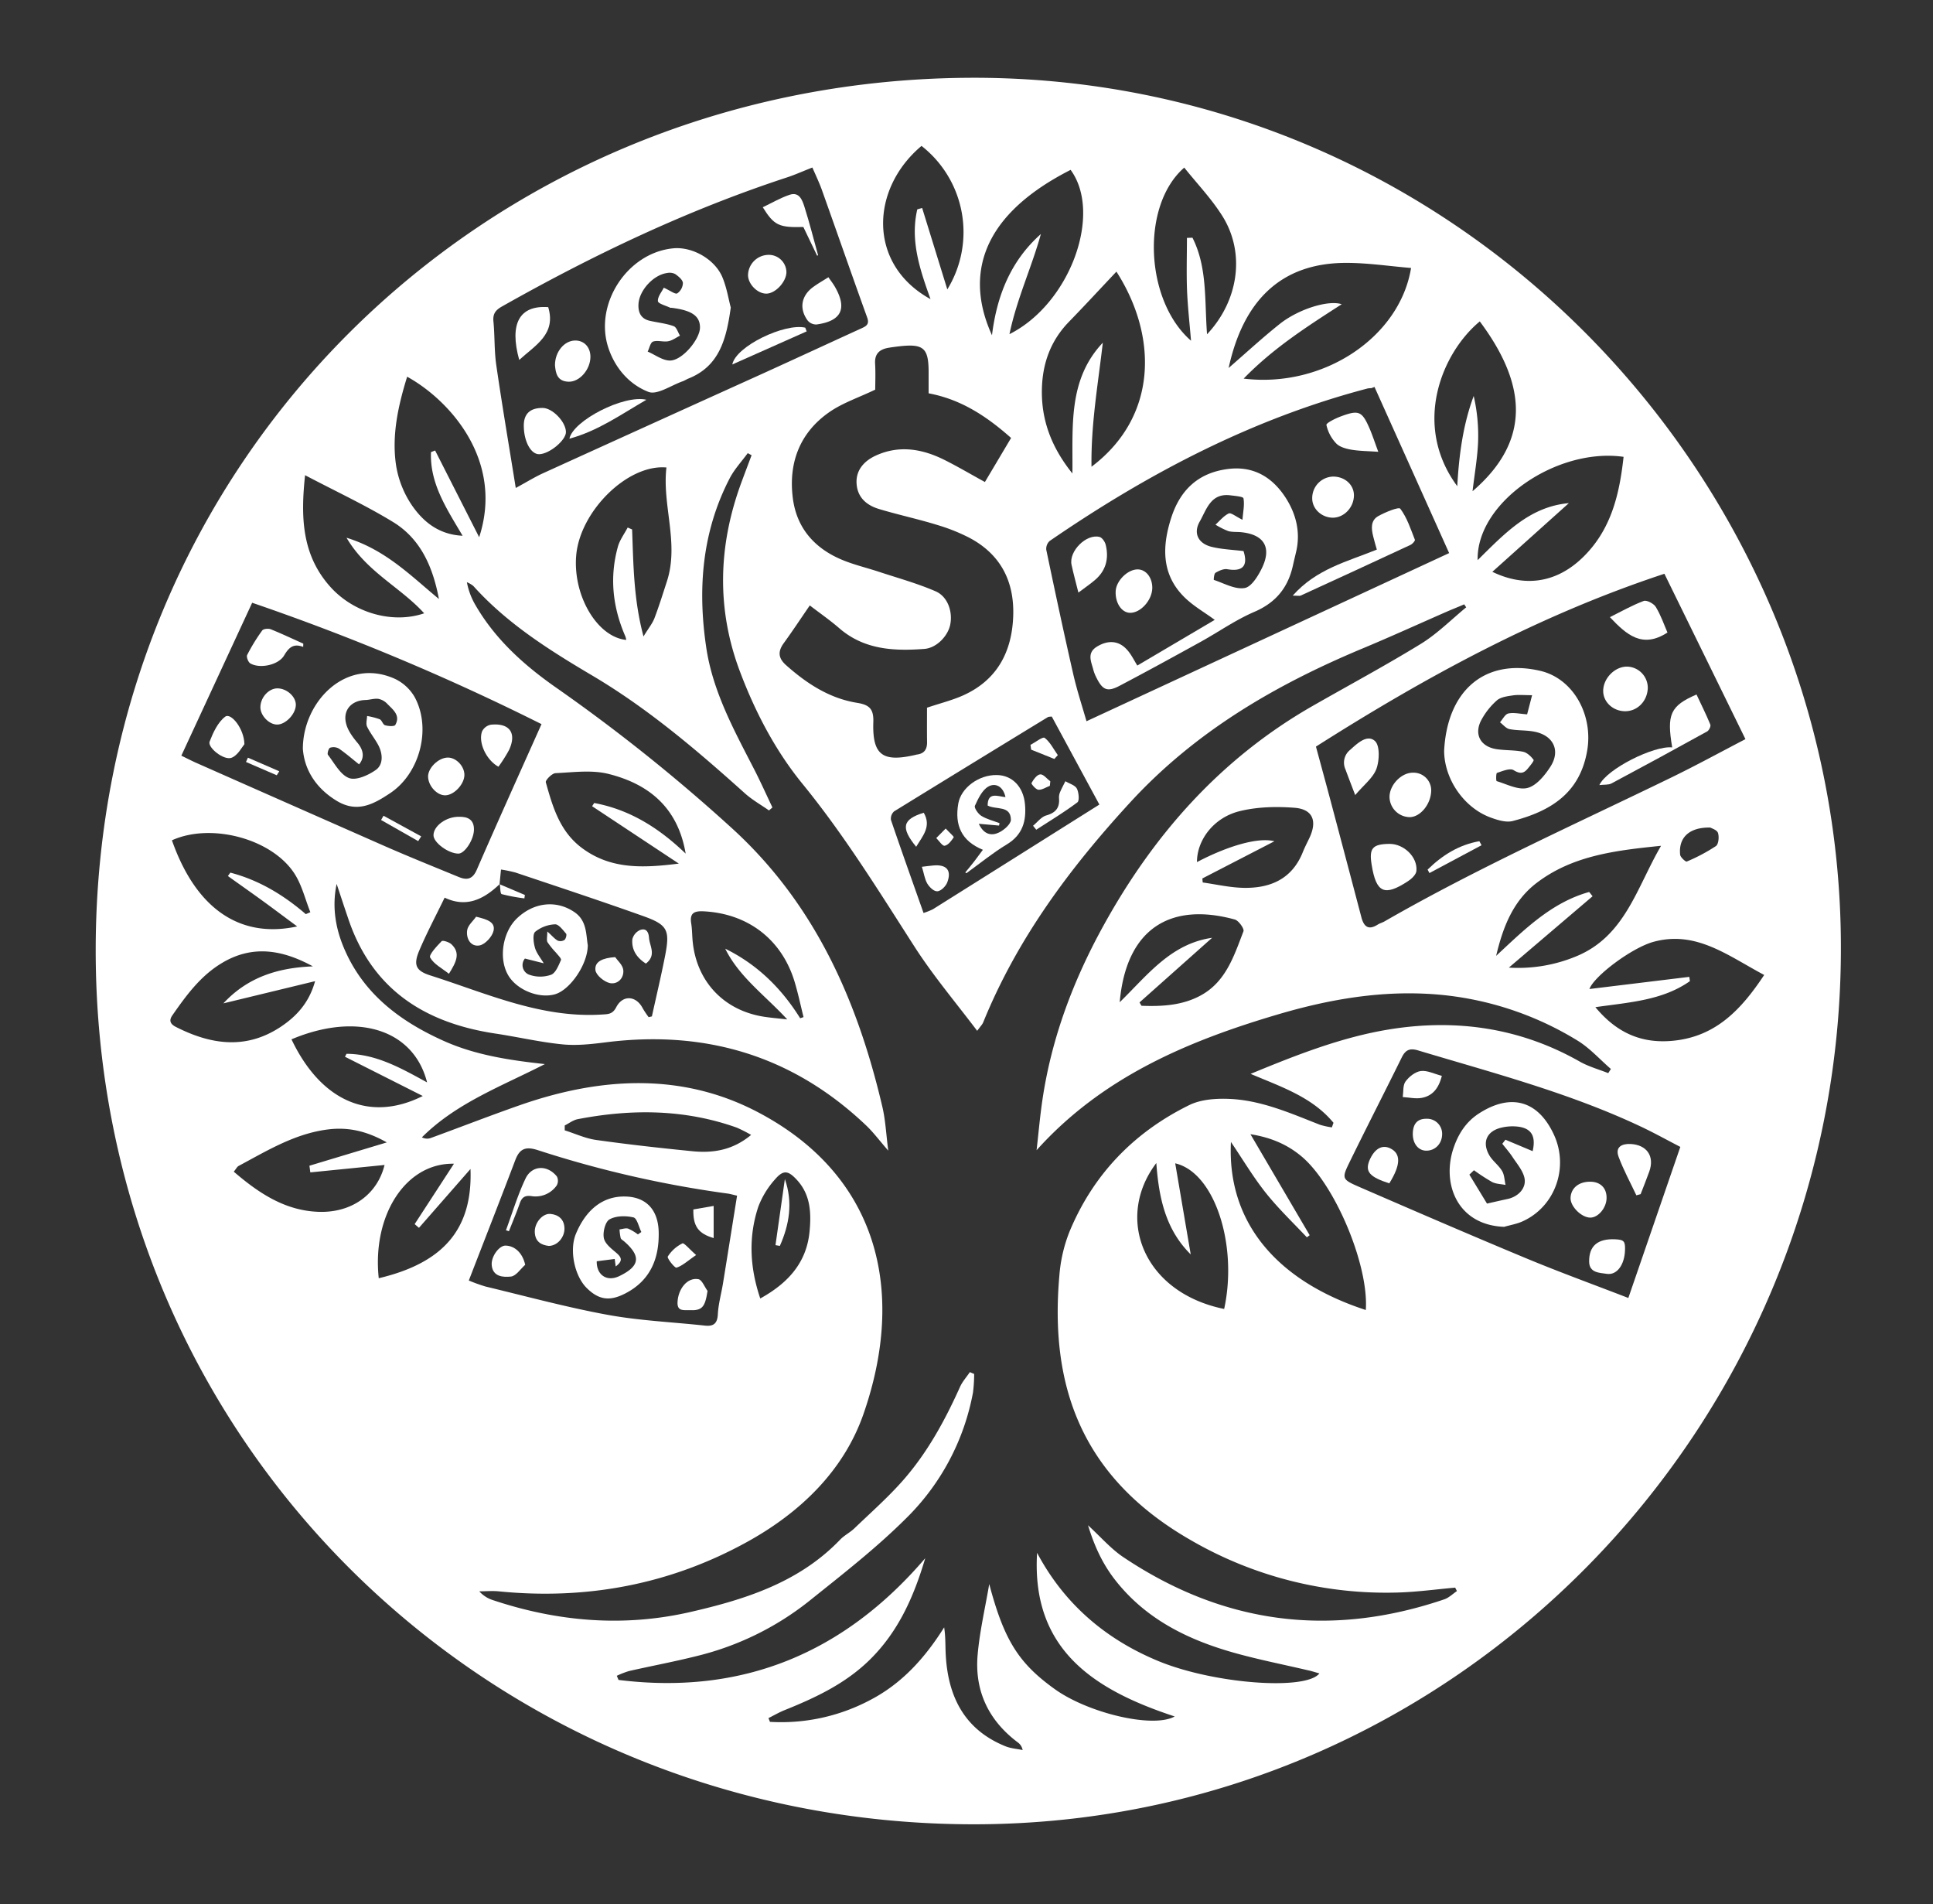 <svg id="Layer_1" data-name="Layer 1" xmlns="http://www.w3.org/2000/svg" viewBox="0 0 795 783"><rect x="0" y="0" width="795" height="783" fill="#333333" stroke="none"/><defs><style>.cls-1{fill:#FFFFFF;}</style></defs><title>tree logo</title><path class="cls-1" d="M757.12,389.78c.08,196.61-158.25,360.41-356.7,360.36C201.09,750.09,39,592.84,39.36,390.08,39.72,190.51,197.53,34.16,396.64,32,597.92,29.84,757.25,195.51,757.12,389.78Zm-551.55-26.3c-6.52,6.24-13.68,9.92-22.7,5.63-3.54,7.31-7.28,14.34-10.39,21.64-2.52,5.92-1.6,8.41,4.52,10.35,23,7.31,45.42,17.65,70.51,16.07,2.54-.16,4.4-.05,5.93-3,2.68-5.21,8.21-4.75,10.86.37a39.17,39.17,0,0,0,2.47,3.71l1.34-.31c1.81-8.26,3.77-16.48,5.4-24.77,2.11-10.76,1.13-12.89-9.08-16.52-17.39-6.2-34.93-12-52.43-17.87a53.92,53.92,0,0,0-5.95-1.23c-.23,2.35-.42,4.21-.6,6.07Zm-67.12,0c-2,9.56-.41,18.58,3.34,27.12,8,18.3,22.91,29.4,40.54,37.34,13,5.86,26.95,8,41.77,9.61-17.93,9.17-36.45,16-50.58,30.12A4.56,4.56,0,0,0,177,468c12.35-4.51,24.61-9.29,37-13.62,33.06-11.52,66.61-13.5,98,3.1,48.81,25.8,60.86,72.81,43.18,123.81-8.14,23.51-26.15,40.71-47.78,52.67-31.73,17.55-66.11,24-102.29,20.39-2.64-.26-5.34,0-8,0a12.76,12.76,0,0,0,5.57,3.6c26.63,8.89,53.77,11.2,81.24,4.9,22.71-5.21,44.75-12.18,61.61-29.75,1.71-1.78,4.07-2.93,5.86-4.65,6.71-6.44,13.72-12.62,19.86-19.57,10.11-11.45,17.38-24.77,23.62-38.67,1-2.18,2.68-4,4-6l1.78.75a62.43,62.43,0,0,1-.48,7.64,97.35,97.35,0,0,1-27.51,51.73c-12.34,12.29-26.24,23.08-39.86,34a119.68,119.68,0,0,1-46.33,22.65c-9.2,2.31-18.54,4.05-27.79,6.15a36.53,36.53,0,0,0-5,1.95c.23.57.47,1.13.71,1.7,50.89,6.32,92.67-10.94,126.14-50.05-4.66,15.71-11,30.13-22.77,41.71-10,9.84-22.27,15.61-35,20.73-2.31.92-4.47,2.19-6.71,3.31.21.51.41,1,.62,1.54a78.19,78.19,0,0,0,41-8.86c13.22-6.82,22.71-17.38,30.64-30,.64,4.05.44,7.84.67,11.6,1,17.11,7.81,30.53,24.52,37.29,2.21.9,4.72,1.06,7.09,1.56a5,5,0,0,0-2-3.15c-12-9-17.81-21.15-16.51-36,.85-9.77,3.13-19.41,4.77-29.11,6.07,22.85,11.91,32.45,27,43.24,13.72,9.83,40.33,16.19,49.28,11.21-33-10.86-59-27.34-56.6-67.28,11.17,21,28.15,35.52,49.87,44.5,22.54,9.32,60.54,12.27,66.25,5.08-1.75-.48-3.28-1-4.84-1.32-9.73-2.28-19.54-4.22-29.16-6.86-19.46-5.35-37.15-13.8-50-30.22-5.09-6.52-8.51-13.78-11.17-22.52,5.41,5,9.49,9.74,14.52,13.11Q523.59,681.55,594,657.64c1.9-.65,3.48-2.24,5.2-3.4l-.72-1.41c-7.77.68-15.52,1.76-23.3,2a160.25,160.25,0,0,1-85.61-21.63c-45.36-26.09-57.83-63.95-53.87-108.75a61.68,61.68,0,0,1,4.13-17.92c9.75-23.58,26.53-40.95,49.32-52.14,4.78-2.34,11-2.76,16.46-2.53,13.17.56,25.17,5.91,37.26,10.64a31.62,31.62,0,0,0,4.9,1.07c.22-.63.44-1.26.67-1.88-8.8-10.65-21.63-14.82-34.09-20.12,18.85-7.77,37.67-15.22,57.57-18.37,27.19-4.31,53.44-.52,77.8,13.32,3.63,2.06,7.8,3.19,11.71,4.75.37-.57.73-1.14,1.09-1.72-4.57-3.94-8.69-8.61-13.78-11.7a131.11,131.11,0,0,0-57.9-18.94c-22.19-1.79-43.81,1.89-65.08,8.16-37.31,11-72.44,25.84-99.44,55.89.81-7.05,1.39-13.79,2.37-20.47,3.74-25.52,12.67-49.23,25.08-71.76,20.76-37.69,48.34-68.83,86-90.4,14.89-8.52,30-16.62,44.63-25.6,6.72-4.14,12.44-9.92,18.61-15l-.82-1.23c-2.26,1-4.52,1.87-6.76,2.84-11.75,5.14-23.41,10.46-35.24,15.39-35.86,15-68.66,34.13-95.39,63.23-24.93,27.11-46.49,56.13-60.43,90.42-.33.82-1,1.49-2.48,3.49C393,412.12,384,401.44,376.44,389.77c-14.78-23-29.05-46.21-46.39-67.45-11.22-13.75-19.46-29.59-25.7-46.12-9.68-25.6-9-51.55.36-77.26,1.44-3.92,2.93-7.83,4.4-11.75l-1.58-.86c-2.49,3.42-5.47,6.59-7.4,10.3-11.42,22-13.25,45.45-9.68,69.54,2.68,18.14,11.41,34,19.64,50,2.68,5.21,5.07,10.56,7.59,15.85l-1.41,1.23c-3.31-2.32-6.89-4.34-9.87-7-19.74-17.73-39.89-34.91-62.81-48.47-17.68-10.46-35-21.35-48.9-36.81a10.44,10.44,0,0,0-2.67-1.57,29,29,0,0,0,3.53,9.42c8.1,14,19.86,24.59,32.88,33.72a721,721,0,0,1,72.91,58.31c33.87,31,51.35,70.67,61.56,114.29,1.29,5.49,1.54,11.21,2.42,18-3.67-4.21-6.15-7.57-9.13-10.4-30.14-28.63-66-39.31-107-34.15-5.9.75-12,1.43-17.85.85-9.25-.91-18.36-3.06-27.57-4.44-28.88-4.34-50.51-17.94-60.38-46.77C141.7,373.31,140.09,368.37,138.45,363.45ZM541.22,307c1.91,7.05,3.88,14.25,5.8,21.45q6.48,24.36,12.89,48.73c1.05,4,3,5.37,6.73,3,.84-.53,1.85-.78,2.71-1.27,38.28-22,78.54-40,118.18-59.28,10.27-5,20.3-10.49,30.33-15.7-11.5-23.47-22.66-46.25-33.33-68C632.79,253,586.17,278.44,541.22,307ZM565.3,159.11l-1.31.51a7.91,7.91,0,0,0-1.46.1c-47.63,12.49-90.46,35-130.81,62.71a4.35,4.35,0,0,0-1.41,3.64c3.58,17.11,7.23,34.2,11.12,51.24,1.54,6.72,3.72,13.29,5.42,19.26L596,227.43Q580.73,193.41,565.3,159.11ZM381.26,291c5.33-1.79,10.2-3,14.73-5,14-6.24,20.19-17.82,20.72-32.62.52-14.41-5.24-25.61-18.3-32.39a76.22,76.22,0,0,0-12.5-5c-6.19-1.93-12.52-3.41-18.79-5.1-1.93-.52-3.86-1.05-5.76-1.64-5.28-1.63-8.84-5-9.08-10.66-.23-5.42,3.26-9.1,7.82-11.21,9.66-4.47,19.21-2.83,28.36,1.75,5.62,2.81,11,6,16.61,9.07,3.73-6.27,7.26-12.2,10.77-18.12-9.91-8.77-20.45-15.85-33.92-18.35,0-2.79,0-5.44,0-8.08C382,143,380,141.17,369.27,142.47c-1.32.16-2.65.33-4,.57-3.58.65-5.59,2.47-5.36,6.46s.05,7.94.05,10.72c-6.84,3.28-13.43,5.45-18.89,9.25-12.16,8.47-16.84,20.87-15,35.34,1.57,12.47,9.11,20.83,20.58,25.52,4.74,1.94,9.8,3.13,14.69,4.74,7.86,2.6,15.91,4.8,23.47,8.08,5,2.18,7.06,8.39,6,13.68-.93,4.67-5.6,9.63-10.67,10-12.48.94-24.7.36-34.93-8.48-3.87-3.35-8.1-6.28-12.16-9.4-3.74,5.44-7.11,10.56-10.71,15.51-2.54,3.48-2.24,6.24,1,9.09,8.49,7.54,17.8,13.62,29.17,15.45,5,.81,6.85,2.47,6.67,7.87-.45,13.65,3.79,16.69,17.42,13.51a2.77,2.77,0,0,1,.48-.11c3.05-.37,4.24-2.15,4.2-5.13C381.21,300.35,381.26,295.53,381.26,291ZM212.12,200.65c4.93-2.68,8-4.61,11.34-6.11q45-20.47,90-40.82c13.64-6.2,27.23-12.5,40.86-18.72,2-.91,3.32-1.69,2.33-4.44-6.27-17.37-12.33-34.82-18.54-52.21-1.14-3.22-2.63-6.31-4-9.47-4,1.56-7.16,3-10.47,4.08C282.71,86.38,244,104.81,206.49,126c-2.66,1.5-3.86,3-3.55,6.19.58,6,.31,12,1.17,17.95C206.49,166.58,209.28,182.94,212.12,200.65ZM74.58,310.73c2.3,1.11,4.18,2.09,6.12,2.95q38.77,17.16,77.56,34.25c10.05,4.4,20.23,8.5,30.37,12.67,3.33,1.37,5.71,1.06,7.45-2.94,8.66-19.93,17.63-39.74,26.63-59.9a961.66,961.66,0,0,0-119-49.91ZM691.08,471.6c-5.46-2.82-10.83-5.81-16.38-8.42-29.36-13.83-60.65-22-91.59-31.29-3.41-1-5.13-.09-6.64,3-7.06,14.33-14.37,28.54-21.38,42.9-3.33,6.8-3.23,7.15,3.92,10.26,22.9,9.94,45.82,19.85,68.87,29.44,13.63,5.66,27.51,10.7,41.82,16.23ZM192.81,526.54a67,67,0,0,0,6.91,2.48c16.67,4,33.24,8.52,50.08,11.61,13.21,2.43,26.76,3,40.17,4.46,3.43.36,5.06-.81,5.26-4.64.22-4.29,1.44-8.52,2.13-12.79,1.94-11.93,3.83-23.86,5.78-36-1.74-.4-2.83-.74-4-.89A447.32,447.32,0,0,1,221.4,473c-5-1.65-7.6-.9-9.46,4C205.76,493.3,199.38,509.56,192.81,526.54ZM452.15,330.83l-19.57-36.17a7.47,7.47,0,0,0-1.51.15q-31.71,19.35-63.34,38.82a4,4,0,0,0-1.29,3.55c4.32,12.7,8.84,25.34,13.39,38.23a26.73,26.73,0,0,0,3.88-1.55C406.36,359.65,429,345.4,452.15,330.83Zm53.16-179.52c7.09-6.15,13.79-12.34,20.89-18,7.79-6.25,20.22-10.05,25.61-8.21-14.09,9.08-28.1,18-40.32,30.58,32.77,4,64.2-17,68.85-45.49-9-.74-17.9-2.12-26.83-2.09C526.63,108.15,511.3,123.84,505.31,151.31Zm-46.15-39.62c-6.76,7.16-13.07,14-19.55,20.66-7.48,7.7-10.84,17-11.1,27.56-.31,12.92,4,24.13,12.55,34.78.22-19.44-1.88-38.55,12.5-53.77-1.92,16.8-4.91,33.47-4.65,51C476.17,171.37,476.26,138.33,459.16,111.69Zm102.56,427c1.32-18.41-12.65-51.63-26.44-63.19-5.82-4.87-12.5-7.77-21-9.12l24.36,41.53-1.15.87c-5.65-6-11.7-11.77-16.84-18.21s-9.44-13.69-14.39-21C504.63,501.82,524.23,526.45,561.72,538.67ZM725.57,400.9c-14.9-7.91-27.94-18.38-45.43-13.65-9,2.44-24.5,14.1-26.45,19.43l41.08-5c.08.58.17,1.17.25,1.76-11.27,7.93-24.79,8.69-38.88,10.7,9.13,11,19.6,15.15,32.45,13.76C705.84,426.06,716.23,415,725.57,400.9ZM607.72,230.33c11.33-11.19,21.48-22,37.51-23.44l-31.46,28.24c13.74,6.62,26.59,4.3,37.09-5.83,11.79-11.38,15.18-26,16.88-41.45C640.35,183.94,607.17,206.48,607.72,230.33ZM258.15,216.92l1.82.79c.55,14.28.57,28.62,4.69,44,2-3.32,3.63-5.26,4.49-7.48,1.9-5,3.45-10,5.11-15.1,5.15-15.74-2-31.28-.17-46.9-16-1.44-35.56,18-37.11,36.15-1.42,16.54,8.65,33.6,20.58,34.75a8.67,8.67,0,0,0-.35-1.42c-5.23-12-6.61-24.33-3.06-37C254.92,222,256.79,219.52,258.15,216.92ZM125.47,195.4c-1.85,17.36-1.34,32.88,10.47,46,9.64,10.68,25.6,15.22,38.51,10.79-9.69-10.71-23.69-17-31.93-31.07,16.12,4.94,26.55,15.76,38,25.18-2.47-13.07-7.45-24.71-18.93-31.69C150.41,207.79,138.47,202.23,125.47,195.4ZM653.59,366.78c.47.58.94,1.17,1.4,1.76l-34.43,29.34a62.22,62.22,0,0,0,27.53-4.57c20.28-8.24,25-28.27,35.07-45.52-18.8,1.91-36.51,4-51.31,15.37-9.69,7.45-13.77,18.28-16.52,29.88C626.88,382.32,638,371.12,653.59,366.78ZM428.09,96.23c-3.76,13.65-9.87,26.56-12.92,41.17,25-12.56,38.32-49.6,25.15-67.55-40.75,20.71-41.92,47.05-32.34,68C410,121.49,415.71,107.24,428.09,96.23ZM190.26,220.3c-6.57-11.13-13.54-21.52-13-34.39l1.69-.67,18.12,35.66c10.32-31.62-12.15-56.36-29.62-66-3.69,11.93-6.37,24-4.58,36.27a40.68,40.68,0,0,0,6.43,16.45C174,214.5,180.43,219.83,190.26,220.3ZM488.16,97.82l2.27-.08c6.18,12.2,4.94,25.83,6,39.71,12.86-13.62,15.93-33.27,6.31-48.61-4.46-7.11-10.4-13.3-15.68-19.92-17.9,15.52-16.25,54.64,2.78,71.18-.59-7.26-1.38-14.14-1.65-21C487.94,112,488.16,104.9,488.16,97.82ZM608.6,132.16c-15.67,13-27.87,42.57-9.26,67.76.74-13,2.36-25.24,6.76-37.09a72.53,72.53,0,0,1,1.8,19c-.27,6.42-1.41,12.81-2.28,20.16C629.56,181.42,628.23,158.45,608.6,132.16ZM489.72,515.81c-10.36-10.25-13.12-23.31-14.15-37.57-17.09,22.48-5.54,53.19,27.9,60,5.71-26.27-3.9-56.15-20.13-59.88C485.51,491.12,487.61,503.47,489.72,515.81ZM282,351c-3.21-19-15.23-28.65-31.8-32.78-6.86-1.71-14.47-.63-21.72-.3-1.46.06-4.23,2.89-4,3.76,2.83,10.1,5.72,20.18,14.84,27,12,8.95,25.38,8.24,39.86,6.43l-35.66-23.6.86-1.32C258.8,332.88,270.79,340.23,282,351ZM91.87,412.58c10.11-10.91,22.73-14.68,36.82-15.21-12.39-6.76-24.66-9-37.35-1.42-8.86,5.28-14.72,13.33-20.45,21.55-1.57,2.25-.71,3.66,1.44,4.76,14.37,7.32,28.82,9.43,43.07,0,6.51-4.32,11.74-9.92,14.19-18.81Zm35.76,69.5c-.12-.91-.24-1.83-.37-2.74l31.82-9.59c-8.5-4.81-16.12-6.35-24.26-5.32-13.55,1.71-25,8.75-36.68,15-.64.34-1,1.18-2,2.35,10.31,8.86,21.12,16.06,34.93,16.52s24.18-7.36,27.09-19.27Zm-1.86-106.19,1.87-.8c-2.1-5.26-3.44-11-6.42-15.69-9.24-14.55-34.41-21.18-50.51-13.87,10.31,29.32,29,40.32,51.51,35.41-5.23-3.87-9.83-7.34-14.49-10.72s-9.32-6.64-14-10l1-1.4C106.5,361.9,116.61,368,125.77,375.89ZM377.26,86.09l2-.57L389.61,119A45,45,0,0,0,379,60c-21.11,17.71-22.21,48.77,3.7,63C378.34,110.85,374.27,98.93,377.26,86.09Zm91.4,326.1.81,1.38c8.4.31,16.77-.1,24.4-4.27,10.35-5.65,13.67-16.31,17.54-26.35.41-1.06-2-4.41-3.53-4.84-26-7.17-44.66,3.21-47.37,34,11.43-11.14,21-24.05,38-26.49ZM119.88,427.37c12.17,25.53,32.27,34.21,54,23.3l-32-16.14.63-1.21c12.22.06,22.49,5.94,33.14,11.76C170.14,423.26,146.84,416,119.88,427.37Zm209.21-8.67,1.39-.47c-1.2-4.79-2.21-9.62-3.62-14.34-5.22-17.53-19.19-28.24-37.49-29.16-3.77-.19-5.78.66-5.1,4.91.4,2.46.37,5,.61,7.46,1.62,16.58,12.92,28.49,29.49,31,2.91.44,5.85.68,9.41,1.08-9.23-10-19.75-17.43-25.51-29.08C311.42,396.56,321.41,406.37,329.09,418.7Zm165.43-57.49c0,.55.09,1.1.13,1.66,5.51.77,11,2.06,16.54,2.2,11.15.28,20.2-3.53,24.66-14.75.8-2,1.82-3.92,2.74-5.88,3.22-6.91,1.3-11.72-6.21-12.29s-15.38-.38-22.6,1.41c-10.69,2.66-17.53,11.93-17.49,20.93,12.93-6.78,25.33-10.3,31.84-8.56ZM172.31,504.88l-1.77-1.53,16.16-24.83c-19.9-.41-33.69,21.28-30.93,47.08,26.67-6.31,38.66-20.28,37.73-44.92Zm136.61-38.21a61.09,61.09,0,0,0-5.91-3c-21.45-7.63-43.34-7.73-65.41-3.47-1.88.36-3.57,1.7-5.34,2.59,0,.67,0,1.35,0,2,4.29,1.35,8.5,3.33,12.89,3.95,13,1.83,26,3.28,39.06,4.58C292.81,474.25,301.1,473.18,308.92,466.67Zm3.76,67.26c11.18-6.19,19.08-14.51,20.29-27.69.7-7.56.39-15-5.24-21.09-3.53-3.82-5.52-4.25-9-.18a35.94,35.94,0,0,0-6.88,11.3C307.78,508.62,308.34,521.1,312.68,533.93ZM703.42,340.29c-8.69-.18-13.12,4.13-12.42,11.15.11,1.08,2.28,3,2.72,2.83a73.61,73.61,0,0,0,12-6.37c1.09-.76,1.38-3.8.85-5.4C706.16,341.25,703.91,340.6,703.42,340.29Z"/><path class="cls-1" d="M593.94,308.74c1.25-24.77,16.69-38.21,39.55-32.89,13.53,3.16,21.85,18.09,19.27,32.89-2.94,16.85-14.19,24.6-30.59,28.85-2.76.72-6.28-.38-9.15-1.44C602,332.09,594,320.29,593.94,308.74Zm36.18-22.88c-3.37,0-5.67-.25-7.89.08s-4.92.66-6.53,2a29.12,29.12,0,0,0-6.21,7.68c-3.49,6-.83,11.38,6,12.43,3.6.55,7.33.34,10.88,1.06,1.66.34,3.29,1.89,4.35,3.32.29.41-1.4,2.41-2.33,3.56-1.7,2.09-3.23,2.33-5.88.69-1.52-.93-4.6.41-6.84,1.14-.4.13-.42,3.29-.12,3.38,4.2,1.26,8.88,3.76,12.65,2.81,3.62-.91,7-5,9.3-8.52,4.44-6.64,1.54-13-6.29-14.6-3.4-.7-7-.42-10.39-1.08-1.43-.28-2.62-1.83-3.91-2.81,1.13-1.26,2.09-3.32,3.44-3.62,2.22-.49,4.69.15,7.72.35C628.69,291.37,629.37,288.76,630.12,285.86Z"/><path class="cls-1" d="M687.74,307.33c-2.31-13.56-.8-17.09,10-21.75,1.91,4.08,3.95,8.16,5.68,12.36.28.68-.53,2.39-1.28,2.81q-19.61,10.85-39.36,21.39c-1.26.67-3,.44-5,.68C660.86,316.16,680.23,306.52,687.74,307.33Z"/><path class="cls-1" d="M571.54,347c5.86,0,11.55,5.43,11,11.13-.15,1.54-2,3.27-3.54,4.26-9.63,6.3-13,4.74-14.86-6.73C563,348.77,564.44,347.07,571.54,347Z"/><path class="cls-1" d="M677.7,282.9c-.18,5.46-4.34,9.65-9.47,9.55-4.91-.09-8.87-3.82-8.87-8.34,0-5.22,4.85-10.09,9.89-10A8.74,8.74,0,0,1,677.7,282.9Z"/><path class="cls-1" d="M685.79,260.09c-10.36,6.73-16.84.9-23.68-6.32,4.62-2.29,9.12-4.87,13.91-6.66,1.25-.46,4.17,1.09,5,2.5C683.13,253.11,684.47,257.06,685.79,260.09Z"/><path class="cls-1" d="M579.61,336a8.43,8.43,0,0,1-8.13-8.43c.1-4.9,4.87-9.83,9.54-9.84a7.26,7.26,0,0,1,7.6,7.47C588.46,330.8,584.05,336.09,579.61,336Z"/><path class="cls-1" d="M557.37,326.94c-1.8-4.7-2.93-7.61-4-10.54a6.71,6.71,0,0,1,1.94-8.08c3-2.72,7-6.47,10.17-3.62,2.08,1.89,1.86,8,.61,11.45C564.7,319.87,560.93,322.71,557.37,326.94Z"/><path class="cls-1" d="M587.14,357.58c6-5.89,12.88-10.21,21.29-11.68l.89,1.66L587.9,359Z"/><path class="cls-1" d="M467.76,273.67l31.83-18.78c-4.26-3.19-9.41-6-13.26-10.13-8.8-9.33-8.24-20.65-4.62-31.88s10.93-18.39,23.09-20c10.55-1.44,18.3,3.22,23.75,11.46,4.36,6.61,6.43,14.25,4.55,22.41-.45,1.95-.93,3.88-1.36,5.83-2,9.05-7,15.2-15.83,19-7.74,3.32-14.76,8.28-22.18,12.38-11,6.08-22.07,12.14-33.21,18-5,2.66-7,1.85-9.51-3.17a16.17,16.17,0,0,1-1.31-3.24c-.86-3.43-2.89-7.06,1.55-9.72s8.79-2.47,12.17,1.23C465.24,269,466.44,271.6,467.76,273.67ZM511,213.73c.25-3.28.9-6.15.41-8.82-.14-.75-3.61-1-5.58-1.26-7.94-.88-9.63,5.93-12.4,10.79s-.58,9,4.72,10.38c4.28,1.08,8.8,1.22,13.28,1.78,1.95,6.08-.33,8.55-6.66,7.46-1.52-.26-3.42.62-4.86,1.47-.62.37-.79,2.89-.68,2.93,4.21,1.38,8.7,4,12.66,3.33,2.8-.45,5.57-5,7.15-8.27,4.06-8.44.81-13.7-8.46-14.67-1.81-.19-3.71,0-5.41-.46a32.1,32.1,0,0,1-5.27-2.65c1.78-1.6,3.37-3.61,5.44-4.6C506.28,210.7,508.18,212.35,511,213.73Z"/><path class="cls-1" d="M531.66,244.92c9.83-11.07,22.52-14,34.6-18.93-.38-1.37-1-3.34-1.47-5.33-.81-3.21-1.19-6.66,2.12-8.48,2.86-1.59,8.39-3.85,9-3,2.78,3.69,4.27,8.37,6,12.77.17.41-1,1.73-1.77,2.09q-22.56,10.51-45.2,20.86C534.45,245.13,533.72,244.92,531.66,244.92Z"/><path class="cls-1" d="M566.86,185.78c-4.25-.3-7.74-.3-11.12-.88-2.19-.38-4.78-1.09-6.21-2.59a15.79,15.79,0,0,1-4-7.56c-.15-.79,3.67-2.69,5.88-3.51,7.53-2.8,8.79-2.2,12,5.27C564.61,179.38,565.58,182.35,566.86,185.78Z"/><path class="cls-1" d="M443.52,243.67c-1.08-4.34-2.06-7.86-2.82-11.43-1.19-5.55,6.08-12.86,11.53-11.45,1.07.28,2.22,2,2.52,3.22,1.37,5.59.14,10.59-4.36,14.44C448.4,240.16,446.21,241.64,443.52,243.67Z"/><path class="cls-1" d="M548.19,212.87c-4.6,0-8.5-3.61-8.5-7.9a8.82,8.82,0,0,1,8.62-9c4.84,0,8.57,3.41,8.53,7.77C556.79,208.65,552.8,212.85,548.19,212.87Z"/><path class="cls-1" d="M473.91,241.9c-.14,5-4.87,10.19-9.18,10.09-3.46-.08-6.13-4.12-5.88-8.93.22-4.29,5-9,9.12-8.93C471.41,234.19,474,237.62,473.91,241.9Z"/><path class="cls-1" d="M300.55,126.46c-1.83,13.12-4.73,24.18-17.51,29.24-.77.31-1.47.81-2.25,1.08-4.76,1.65-10.5,5.75-14.11,4.36-7.71-3-13.55-9.53-16.39-17.86-6.18-18.09,7.64-39.39,26.63-41.17,7.82-.74,17.14,4.47,20.23,12C298.89,118.3,299.62,123,300.55,126.46ZM273,118.3c2.72,1.23,4.68,2.8,5.53,2.34a5.35,5.35,0,0,0,2.33-4.31c-.13-1.34-1.87-2.74-3.2-3.67a5.2,5.2,0,0,0-3.35-.39c-5.56.78-11.35,7.06-11.71,12.68-.22,3.54,1,6.2,4.81,7,3.23.72,6.59,1.05,9.66,2.17,1.19.42,1.75,2.55,2.6,3.91-1.62.79-3.17,2-4.87,2.29-2,.37-4.36-.5-6.22.14-1.08.38-1.49,2.67-2.2,4.11,3.08,1.31,6.18,3.73,9.23,3.68,5.12-.09,12.28-8.85,12.28-13.59s-3.38-7.07-11.72-8.1a1.57,1.57,0,0,1-.49,0c-1.8-.89-5-1.68-5.09-2.73C270.43,122,272.18,120,273,118.3Z"/><path class="cls-1" d="M215.42,175.19c-.06-5,2.54-7.46,7.75-7.45,4,0,9.49,5.64,9.59,9.86.08,3.36-6.75,9.07-11,9.17C218.37,186.85,215.49,181.61,215.42,175.19Z"/><path class="cls-1" d="M340.71,114c1.13,1.63,1.94,2.67,2.6,3.8,5.26,9.07,2.81,14.24-7.55,15.63a4.58,4.58,0,0,1-3.58-1.63c-3.64-4.95-2.62-10.34,2.45-13.92C336.49,116.54,338.48,115.4,340.71,114Z"/><path class="cls-1" d="M213.55,148c-4.17-15,.15-22.56,11.92-21.7C228.81,137.42,220.23,141.89,213.55,148Z"/><path class="cls-1" d="M336.07,105.15,330.4,93.34c-10,.26-12-.59-16.69-8.12,3.72-1.77,7.21-3.83,11-5.11,4-1.38,5.26,2.17,6.13,4.9,2.09,6.57,3.77,13.28,5.62,19.93Z"/><path class="cls-1" d="M228.25,150.14c0-5.48,3.81-10,8.16-10.12,3.76-.1,6.41,2.66,6.42,6.69,0,5.2-4.42,10.35-8.92,10.25C229.12,156.85,228.52,153.39,228.25,150.14Z"/><path class="cls-1" d="M323.44,111.85c0,3.89-4.34,8.71-8.07,8.88s-7.75-3.89-7.72-7.67a8.52,8.52,0,0,1,8.29-8.26A7.25,7.25,0,0,1,323.44,111.85Z"/><path class="cls-1" d="M234.19,180.38c1.47-7.41,22.42-18.2,31.66-16C255.11,170.62,245.85,177.22,234.19,180.38Z"/><path class="cls-1" d="M331.77,136.26l-30.59,13.61c1.45-7.54,21.59-17.08,30-15.14Z"/><path class="cls-1" d="M124.56,307.9c0-19.33,17.73-37.79,37.82-28.78a18.53,18.53,0,0,1,8.14,7.48c7,12.81,2.21,31.35-10,39.5-6.87,4.59-13.73,8.44-22.36,3C129.33,323.62,125.13,315.87,124.56,307.9Zm23.11,6.4c-2.81-2.23-5.44-4.53-8.29-6.49a4.51,4.51,0,0,0-3.63-.34c-.61.24-1.26,2.41-.87,2.92,2.69,3.45,5.08,8.2,8.68,9.54,2.93,1.1,8-1.18,11.06-3.38s2.83-6.56,1-10.08c-1.39-2.64-3.36-5-4.64-7.66-.57-1.2-.06-2.91,0-4.39a29.36,29.36,0,0,1,5.18,1.33c.92.41,1.3,2.19,2.19,2.46,1.33.41,3.84.56,4.22-.11,2.27-4-1-6.31-3.35-8.74a6.75,6.75,0,0,0-3.62-2c-1.72-.22-3.54.43-5.32.48-5.6.15-9.25,4-8,9.43.64,2.87,2.63,5.65,4.6,8C149.89,308.78,149.74,311.89,147.67,314.3Z"/><path class="cls-1" d="M124.69,266c-4.16-1.57-6,.43-7.86,3.56-2.37,3.94-10,5.51-13.89,3.22-.86-.51-1.68-2.68-1.29-3.45a75.45,75.45,0,0,1,6.19-10.08c.49-.69,2.51-.9,3.5-.5,4.53,1.81,8.94,3.92,13.4,5.91Z"/><path class="cls-1" d="M188.92,335.86c3.27-.05,6.18,1,6,5.54-.19,4.15-3.88,9.62-6.38,9.6-4.1,0-10.23-4.51-10.25-7.5C178.22,339.7,183.51,335.71,188.92,335.86Z"/><path class="cls-1" d="M100.52,306c-1,1.19-2.73,4.65-5.32,5.6-3.2,1.17-9.89-4.26-9-6.64,1.47-3.77,3.4-8,6.46-10.3C95,293,100.4,299.59,100.52,306Z"/><path class="cls-1" d="M191,318.63c0,3.74-4.12,8.24-7.75,8.4-3.37.15-7-3.66-7.19-7.52-.17-3.6,4.18-7.93,8.05-8C187.52,311.43,191,315,191,318.63Z"/><path class="cls-1" d="M107.09,290.72c.08-4,3.45-7.66,7-7.67,3.93,0,7.77,3.54,7.58,7-.19,3.71-4.28,7.9-7.69,7.89S107,294.1,107.09,290.72Z"/><path class="cls-1" d="M205,315.27c-5.08-2.78-8.43-10.13-6.7-14.6a5.08,5.08,0,0,1,3.51-2.66c7.72-.84,10.79,3.36,7.58,10.32A58.81,58.81,0,0,1,205,315.27Z"/><path class="cls-1" d="M172,345.86l-15.27-8.68,1-1.75,15.5,8.48Z"/><path class="cls-1" d="M113.82,318.79l-12.65-5.47.79-1.77,12.9,5.6Z"/><path class="cls-1" d="M618.61,504.47c-19.64-.77-25.9-18.37-20.59-33,2-5.62,5.15-10.36,10.32-13.67,13.17-8.45,24.39-5.21,30.85,9,6,13.29.47,29.07-12.57,35.22C624.12,503.25,621.29,503.69,618.61,504.47Zm-12.4-23.28L604.32,483l7.25,11.91c3.15-.71,5.84-1.33,8.54-1.91,4.51-1,7.87-4.69,6.81-8.88-.76-3-3.08-5.66-4.86-8.37-1.26-1.91-2.79-3.63-4.2-5.44l1.3-1.66,11.19,4.7c1.39-6.14-.47-9.32-5.87-10.06a19.55,19.55,0,0,0-6.9.37c-6.05,1.39-8.15,5.9-5.12,11.28,1.35,2.4,3.86,4.14,5.29,6.52,1,1.63,1,3.84,1.45,5.78-1.85-.37-3.88-.37-5.51-1.19A79.22,79.22,0,0,1,606.21,481.19Z"/><path class="cls-1" d="M673,491.51c-2.48-5.27-5.29-10.41-7.31-15.85-1.48-4,1.32-5.42,4.89-5.26,6.74.31,10,5.07,7.73,11.34-1.11,3.12-2.37,6.19-3.56,9.29Z"/><path class="cls-1" d="M654,485.91c4.23,0,6.83,2.63,6.75,6.77-.07,4-3.43,8-6.69,8-3.57,0-8.16-4.49-8.13-8C646,488.63,649.22,485.89,654,485.91Z"/><path class="cls-1" d="M668.33,514.12c-.22,6-3.32,10.3-7.49,9.68-3-.46-7.19-.36-7.26-5-.09-6.54,3.58-9.52,10.67-9.21C667.93,509.76,668.47,510.37,668.33,514.12Z"/><path class="cls-1" d="M593,442.38c-1.38,5.53-4.13,8.33-8.37,9.08-2.47.43-5.13-.2-7.71-.36.32-2.16,0-4.82,1.13-6.38,1.45-2,4-4,6.28-4.32C587,440.06,589.85,441.58,593,442.38Z"/><path class="cls-1" d="M571.39,486.59c-8.11-2.6-10-4.84-8.22-9.3,2-4.82,5.14-6.73,8.51-5.14C576.22,474.29,576.18,478.88,571.39,486.59Z"/><path class="cls-1" d="M593.12,466.26c0,3.9-2.7,6.8-6.34,6.89-3.43.09-5.86-2.93-5.72-7.19.12-3.67,1.7-6,5.73-5.93A6.18,6.18,0,0,1,593.12,466.26Z"/><path class="cls-1" d="M256.91,492c8.59.07,13.85,5.22,14,14.81.19,10.81-3.51,19.83-13.84,25.1-6.27,3.21-10.79,2.67-15.8-2.32s-7.21-15.58-4.39-22.29C241.09,497.22,248.08,491.88,256.91,492Zm-11.49,26.63c-.1,5.61,4.15,8.56,9.26,6.11,8.5-4.09,9.08-8.16,2-14.31-.5-.43-1.25-.81-1.41-1.36a21.84,21.84,0,0,1-.47-3.54c1.2-.14,2.51-.65,3.56-.32a19.82,19.82,0,0,1,4,2.38l1.41-1c-1.06-2.11-1.78-5.68-3.26-6-3.13-.73-7.16-.69-9.83.81-1.76,1-2.82,5.27-2.33,7.69s3.17,4.38,5.23,6.16c2.31,2,2.44,3.38-.35,5.51-.24-1.79-.39-2.89-.41-3.08Z"/><path class="cls-1" d="M208.09,505.88c2.61-7.08,4.78-14.36,8-21.17,2.63-5.61,9-5.85,12.95-.94a3.94,3.94,0,0,1-.07,3.67,10.62,10.62,0,0,1-10.5,4.38c-2.75-.35-3.88.66-4.71,3-1.35,3.87-2.95,7.65-4.45,11.46Z"/><path class="cls-1" d="M216,520.08c-1.93,1.7-3.74,4.59-5.84,4.83-3.07.34-7.43.16-7.92-4.56-.38-3.69,3.11-8.22,5.66-8.17C211.79,512.26,214.94,515.28,216,520.08Z"/><path class="cls-1" d="M225.74,512.32c-3.11-.34-5.67-1.72-5.8-5.72-.13-3.75,3.2-7.78,6.51-7.44s5.57,2.25,5.7,5.81C232.28,508.72,229.29,512.24,225.74,512.32Z"/><path class="cls-1" d="M291,530.82c-1.05,6.8-2.22,8.16-7.62,7.92-2.09-.1-4.91.61-4.73-3.28.25-5.52,4.06-10.29,8.58-9.47C288.72,526.26,289.75,529.14,291,530.82Z"/><path class="cls-1" d="M285.16,497.32l8.35-1.45v13.22C287.17,507.24,285,504.2,285.16,497.32Z"/><path class="cls-1" d="M286.31,516.06c-3.53,2.42-5.62,4.42-8.08,5.19-.72.22-4-3.94-3.58-4.58a15,15,0,0,1,6-5.39C281.33,510.94,283.53,513.65,286.31,516.06Z"/><path class="cls-1" d="M241.74,388.66c0,7.9-7.34,18.48-13.56,20.2-6.58,1.83-15.54-1.79-19.09-7.71-4.1-6.81-2.46-17.78,3.5-23.51,6.92-6.63,16.21-7.68,23.69-2.56C241.39,378.57,241,384.24,241.74,388.66Zm-25.85,5.49a4.22,4.22,0,0,0,1.51,6.55,13.49,13.49,0,0,0,9.21.13c1.89-.68,3.1-3.8,4.1-6.05.27-.61-1.28-2.09-2.08-3.1a33.33,33.33,0,0,1-3.44-4.23c-.49-.88-.09-2.25-.09-4.43,2.14,1.94,3.09,3.12,4.31,3.77a3.07,3.07,0,0,0,2.76-.3c.58-.49,1-2.18.64-2.59-1.33-1.53-3.08-3.91-4.54-3.82a14,14,0,0,0-8.14,3.05c-1.15,1-.71,4.51-.1,6.63s2.35,4.24,3.6,6.34Z"/><path class="cls-1" d="M184.63,400.42c-2.78-2.23-6.19-3.94-7.72-6.69-.61-1.1,2.75-4.68,4.72-6.72.46-.47,3,.34,4,1.23C189.56,391.92,187.6,395.66,184.63,400.42Z"/><path class="cls-1" d="M253,393.56c.88,1.31,3.15,3.23,3.35,5.35.32,3.3-2.33,6-5.55,5.33-2.35-.53-5.64-3.23-5.91-5.3C244.46,395.39,247.87,393.91,253,393.56Z"/><path class="cls-1" d="M195.81,376.94c4.44,1.09,7.95,2.12,7.19,5.75-.51,2.43-3.48,5.66-5.79,6.07-3.64.65-5.59-2.86-5.07-6.28C192.44,380.49,194.53,378.78,195.81,376.94Z"/><path class="cls-1" d="M265.64,396.22c-3.8-2.42-5.95-5.71-5.57-10a5.63,5.63,0,0,1,3.16-3.79c2.28-.85,3.49.47,3.69,3.12C267.17,389.08,270.09,392.75,265.64,396.22Z"/><path class="cls-1" d="M205.45,363.58,215.87,368c-.07.47-.13.94-.2,1.41a74.16,74.16,0,0,1-9.33-1.75c-.63-.2-.55-2.68-.79-4.12Z"/><path class="cls-1" d="M397,358.74c1.24-1.53,2.51-3,3.73-4.6s2.16-2.89,3.51-4.71c-8.88-3.63-11.65-10.18-10.12-19,1.11-6.43,8.38-11.88,15.88-11.74,6.32.11,10.9,4.81,11.55,12,.63,6.89-.95,12.6-7.49,16.54-5.8,3.5-11.08,7.85-16.6,11.83Zm5.56-20c2.14,4.6,5.35,5,8.29,3.58,2.09-1,4.94-3.48,4.91-5.26-.1-6-6.1-4-9.56-5.82,0-5.78,4.15-3.78,7.33-3.46-.94-4.49-4.21-6-7.07-4.34-2.55,1.47-4.18,5-5.5,7.88-.39.86,1.32,3.34,2.63,4.15,2.26,1.4,5,2.06,7.49,3l-.19,1Z"/><path class="cls-1" d="M424.87,339.54c1.8-1.47,3.4-3.66,5.45-4.24,3.82-1.09,5.52-3.07,5.24-7a5.53,5.53,0,0,1,.37-2.45c.65-1.58,1.48-3.08,2.24-4.62,1.62,1,3.9,1.59,4.69,3s1.16,5,.26,5.68c-5.41,4.06-11.24,7.57-16.93,11.27Z"/><path class="cls-1" d="M379.15,356.42c2.12-.25,3.42-.43,4.72-.54,5.41-.49,7.6,1.95,5.73,6.92-.6,1.59-2.51,3.53-4,3.69s-3.34-1.69-4.22-3.15C380.27,361.45,380,359.07,379.15,356.42Z"/><path class="cls-1" d="M376.8,348.19c-6.43-7.87-5.67-11.28,3.11-14C383.21,339.86,379.41,343.81,376.8,348.19Z"/><path class="cls-1" d="M423.81,306.27c2-1,5.05-3.46,5.83-2.87,2.28,1.74,3.67,4.66,5.42,7.11l-1.43,1.57-9.54-3.83C424,307.59,423.9,306.93,423.81,306.27Z"/><path class="cls-1" d="M431.78,323.13c-1.58.59-3.19,1.72-4.71,1.61-1.07-.07-3-2.42-2.85-2.74.84-1.47,2.23-3.45,3.58-3.58s2.77,1.82,4.17,2.86C431.9,321.9,431.84,322.51,431.78,323.13Z"/><path class="cls-1" d="M388.94,340.69c1.6,1.71,3.48,3.33,3.3,3.61-.93,1.42-2.25,3.19-3.71,3.47-.92.18-2.3-2-3.47-3.16Z"/><path class="cls-1" d="M318.94,512q1.94-13.59,3.86-27.18c3.37,9.66,1.83,18.71-2.06,27.49Z"/></svg>